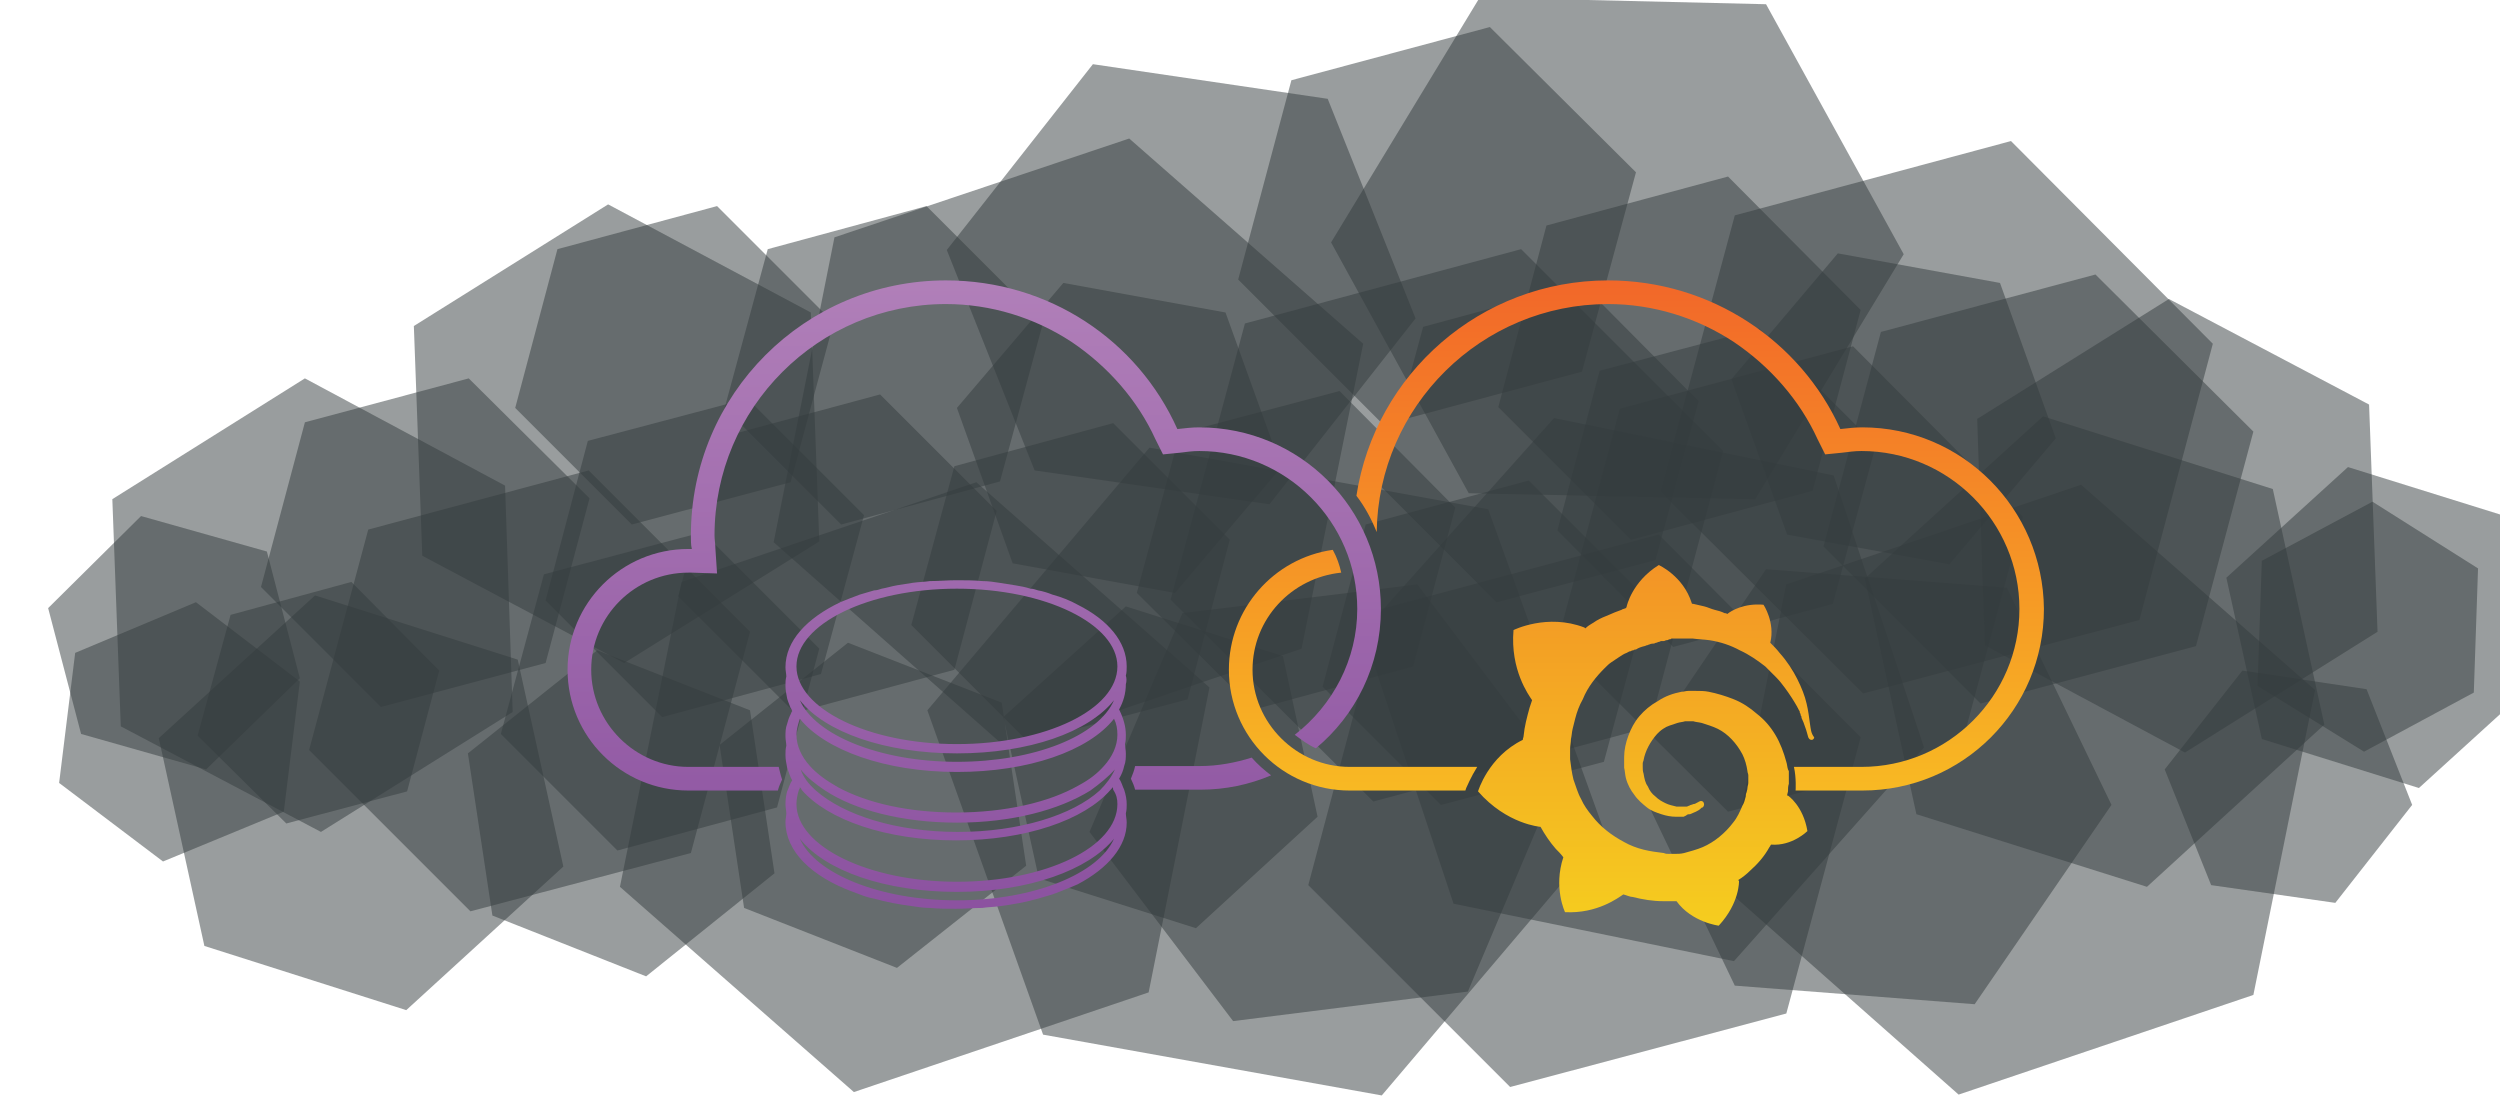 <?xml version="1.0" encoding="utf-8"?>
<!-- Generator: Adobe Illustrator 20.1.0, SVG Export Plug-In . SVG Version: 6.00 Build 0)  -->
<svg version="1.1" baseProfile="basic" id="Layer_1"
	 xmlns="http://www.w3.org/2000/svg" xmlns:xlink="http://www.w3.org/1999/xlink" x="0px" y="0px" width="296px" height="130px"
	 viewBox="0 0 296 130" xml:space="preserve">
<polygon opacity="0.5" fill="#343C3E" points="66.7,102.6 48.1,119.6 24.2,112 18.8,87.4 37.3,70.5 61.3,78.1 "/>
<polygon opacity="0.5" fill="#343C3E" points="88.8,74.8 81.8,101 55.7,107.9 36.6,88.8 43.6,62.7 69.7,55.7 "/>
<polygon opacity="0.5" fill="#343C3E" points="69.8,59 64.6,78.5 45.1,83.7 30.9,69.5 36.1,50 55.5,44.8 "/>
<polygon opacity="0.5" fill="#343C3E" points="285.6,95.3 276.5,106.9 261.8,104.8 256.3,91.1 265.5,79.4 280.2,81.6 "/>
<polygon opacity="0.5" fill="#343C3E" points="292.9,82 279.9,89 267.3,81.2 267.8,66.4 280.9,59.4 293.4,67.3 "/>
<polygon opacity="0.5" fill="#343C3E" points="31.6,65.3 35.5,80.3 24.4,91.1 9.6,86.9 5.7,72 16.7,61.1 "/>
<polygon opacity="0.5" fill="#343C3E" points="35.5,80.7 33.6,96.1 19.3,102 7,92.7 8.9,77.3 23.2,71.3 "/>
<polygon opacity="0.5" fill="#343C3E" points="52,79.4 48.2,93.7 33.9,97.5 23.4,87.1 27.3,72.8 41.6,68.9 "/>
<polygon opacity="0.5" fill="#343C3E" points="97,64.1 73.9,78.5 50,65.8 49,38.6 72,24.2 96,37 "/>
<polygon opacity="0.5" fill="#343C3E" points="98.7,38.2 93.6,57.1 74.8,62.1 61,48.3 66,29.5 84.9,24.4 "/>
<polygon opacity="0.5" fill="#343C3E" points="151.9,77.7 156,96.7 141.6,109.9 123,104 118.8,84.9 133.3,71.8 "/>
<polygon opacity="0.5" fill="#343C3E" points="91.7,103.4 76.5,115.6 58.3,108.4 55.4,89.2 70.7,77 88.8,84.1 "/>
<polygon opacity="0.5" fill="#343C3E" points="121.5,102.5 106.2,114.6 88.1,107.5 85.2,88.2 100.4,76.1 118.6,83.2 "/>
<polygon opacity="0.5" fill="#343C3E" points="220.3,36.7 214.6,58.1 193.1,63.9 177.4,48.2 183.1,26.7 204.6,20.9 "/>
<polygon opacity="0.5" fill="#343C3E" points="102.3,61 97.2,79.8 78.4,84.9 64.6,71.1 69.6,52.2 88.5,47.2 "/>
<polygon opacity="0.5" fill="#343C3E" points="97,76.8 92,95.6 73.1,100.7 59.3,86.9 64.4,68 83.2,63 "/>
<polygon opacity="0.5" fill="#343C3E" points="118,60.5 113,79.3 94.1,84.4 80.3,70.6 85.3,51.8 104.2,46.7 "/>
<polygon opacity="0.5" fill="#343C3E" points="123.5,38.2 118.4,57 99.6,62.1 85.8,48.3 90.9,29.5 109.7,24.4 "/>
<polygon opacity="0.5" fill="#343C3E" points="143.2,81.4 136,117.5 101.1,129.3 73.4,105 80.7,68.9 115.6,57.1 "/>
<polygon opacity="0.5" fill="#343C3E" points="161.4,40.7 154.1,76.8 119.2,88.6 91.6,64.2 98.8,28.1 133.7,16.4 "/>
<polygon opacity="0.5" fill="#343C3E" points="274.1,81.7 266.8,117.8 231.9,129.6 204.3,105.2 211.5,69.2 246.4,57.4 "/>
<polygon opacity="0.5" fill="#343C3E" points="145.6,63.9 140.6,82.8 121.7,87.8 107.9,74 113,55.2 131.8,50.1 "/>
<polygon opacity="0.5" fill="#343C3E" points="151.7,55.3 139.1,70.2 119.9,66.7 113.3,48.3 125.9,33.5 145.1,37 "/>
<polygon opacity="0.5" fill="#343C3E" points="172.3,60.1 167.3,78.9 148.5,84 134.6,70.2 139.7,51.3 158.6,46.3 "/>
<polygon opacity="0.5" fill="#343C3E" points="193.7,20.4 187.3,44 163.8,50.3 146.6,33.1 152.9,9.5 176.4,3.2 "/>
<polygon opacity="0.5" fill="#343C3E" points="167.6,37.7 150.3,59.7 122.5,55.7 112.1,29.6 129.4,7.6 157.2,11.7 "/>
<polygon opacity="0.5" fill="#343C3E" points="184.7,91.6 173.8,117.4 146,120.9 129,98.5 140,72.6 167.8,69.2 "/>
<polygon opacity="0.5" fill="#343C3E" points="201.1,47.5 196,66.3 177.2,71.3 163.4,57.5 168.5,38.7 187.3,33.6 "/>
<polygon opacity="0.5" fill="#343C3E" points="225.4,30.1 207.8,59.1 173.9,58.4 157.6,28.7 175.2,-0.3 209.1,0.5 "/>
<polygon opacity="0.5" fill="#343C3E" points="195.1,71 189.9,90.2 170.6,95.3 156.6,81.3 161.7,62.1 181,56.9 "/>
<polygon opacity="0.5" fill="#343C3E" points="190,98.6 163.6,129.7 123.5,122.5 109.8,84.1 136.1,53 176.2,60.3 "/>
<polygon opacity="0.5" fill="#343C3E" points="220.3,87.3 211.5,120 178.8,128.7 154.9,104.8 163.6,72.1 196.4,63.3 "/>
<polygon opacity="0.5" fill="#343C3E" points="262,40.7 253.3,73.4 220.6,82.1 196.6,58.2 205.4,25.5 238.1,16.7 "/>
<polygon opacity="0.5" fill="#343C3E" points="204,53.4 195.3,86.1 162.6,94.9 138.6,71 147.4,38.3 180.1,29.5 "/>
<polygon opacity="0.5" fill="#343C3E" points="227.8,88.5 205.3,113.8 172.1,107 161.4,74.8 184,49.5 217.1,56.3 "/>
<polygon opacity="0.5" fill="#343C3E" points="239.5,61.2 232.1,88.8 204.6,96.1 184.4,76 191.8,48.4 219.4,41 "/>
<polygon opacity="0.5" fill="#343C3E" points="237.6,69.6 250,95.3 233.8,118.9 205.4,116.7 193.1,91 209.1,67.4 "/>
<polygon opacity="0.5" fill="#343C3E" points="269.1,57.9 275.2,85.8 254.2,105 226.9,96.4 220.8,68.5 241.9,49.3 "/>
<polygon opacity="0.5" fill="#343C3E" points="222.1,52.7 217,71.5 198.1,76.6 184.4,62.8 189.4,43.9 208.3,38.9 "/>
<polygon opacity="0.5" fill="#343C3E" points="243.4,51.9 230.8,66.8 211.6,63.3 205,44.9 217.6,30 236.8,33.5 "/>
<polygon opacity="0.5" fill="#343C3E" points="266.8,51.1 260,76.5 234.5,83.3 215.9,64.7 222.7,39.3 248.1,32.5 "/>
<polygon opacity="0.5" fill="#343C3E" points="281.5,74.8 258.7,89.1 235,76.4 234.1,49.6 256.8,35.4 280.5,47.9 "/>
<polygon opacity="0.5" fill="#343C3E" points="60.7,84.3 38,98.5 14.3,86 13.3,59.1 36.1,44.8 59.8,57.5 "/>
<polygon opacity="0.5" fill="#343C3E" points="300.8,80.2 286.4,93.3 267.8,87.5 263.6,68.4 278,55.3 296.6,61.1 "/>
<line opacity="0.5" fill="#343C3E" x1="182" y1="82.8" x2="182" y2="82.8"/>
<linearGradient id="SVGID_1_" gradientUnits="userSpaceOnUse" x1="142.257" y1="100.059" x2="142.257" y2="21.419" gradientTransform="matrix(1 0 0 -1 0 132)">
	<stop  offset="0" style="stop-color:#B180B9"/>
	<stop  offset="1" style="stop-color:#8A509F"/>
</linearGradient>
<path fill="url(#SVGID_1_)" d="M148.2,89.7c-1.9,0.6-4,1-6.1,1h-7.7c-0.1,0.5-0.3,1-0.5,1.5c0.2,0.4,0.4,0.9,0.5,1.3h7.7l0,0
	c3,0,5.8-0.6,8.4-1.7C149.7,91.2,148.9,90.5,148.2,89.7z"/>
<linearGradient id="SVGID_2_" gradientUnits="userSpaceOnUse" x1="115.361" y1="100.059" x2="115.361" y2="21.419" gradientTransform="matrix(1 0 0 -1 0 132)">
	<stop  offset="0" style="stop-color:#B180B9"/>
	<stop  offset="1" style="stop-color:#8A509F"/>
</linearGradient>
<path fill="url(#SVGID_2_)" d="M92.2,90.8h-7.8l0,0h-2.8h-0.1c-6.3,0-11.5-5.2-11.5-11.5c0-6.4,5.2-11.5,11.5-11.5
	c0.1,0,0.1,0,0.2,0h0.2l3,0.1l-0.2-3c0-0.5-0.1-1-0.1-1.5C84.6,48.3,96.9,36,112,36c5.3,0,10.5,1.6,14.9,4.5
	c4.3,2.9,7.8,6.9,9.9,11.5l0.9,1.8l2-0.2c0.8-0.1,1.5-0.2,2.3-0.2c10.3,0,18.7,8.4,18.7,18.7c0,6-2.9,11.4-7.4,14.9
	c0.8,0.6,1.6,1.2,2.5,1.6c4.7-3.9,7.7-9.8,7.7-16.5c0-11.9-9.6-21.5-21.5-21.5c-0.9,0-1.7,0.1-2.6,0.2
	c-4.7-10.5-15.2-17.6-27.4-17.6c-16.7,0-30.2,13.5-30.2,30.2c0,0.5,0,1.1,0.1,1.6c-0.1,0-0.3,0-0.4,0c-7.9,0-14.3,6.4-14.3,14.3
	s6.4,14.3,14.3,14.3l0,0l0,0h10.6c0.1-0.4,0.3-0.9,0.5-1.3C92.4,91.7,92.3,91.2,92.2,90.8z"/>
<linearGradient id="SVGID_3_" gradientUnits="userSpaceOnUse" x1="113.256" y1="100.059" x2="113.256" y2="21.419" gradientTransform="matrix(1 0 0 -1 0 132)">
	<stop  offset="0" style="stop-color:#B180B9"/>
	<stop  offset="1" style="stop-color:#8A509F"/>
</linearGradient>
<path fill="url(#SVGID_3_)" d="M133.3,80c0.1-0.4,0.1-0.7,0.1-1.1c0-2.9-2.2-5.5-5.8-7.3c-0.9-0.5-1.9-0.9-3-1.2
	c-0.5-0.2-1.1-0.4-1.7-0.5c-0.3-0.1-0.6-0.2-0.9-0.2c-0.6-0.2-1.2-0.3-1.8-0.4c-0.6-0.1-1.2-0.2-1.9-0.3c-0.6-0.1-1.3-0.2-2-0.2
	c-1-0.1-2.1-0.1-3.1-0.1s-2.1,0.1-3.1,0.1c-0.6,0.1-1.3,0.1-2,0.2c-0.6,0.1-1.3,0.2-1.9,0.3c-0.6,0.1-1.2,0.3-1.8,0.4
	c-0.3,0.1-0.6,0.2-0.9,0.2c-0.6,0.2-1.1,0.3-1.7,0.5c-0.8,0.3-1.6,0.6-2.3,0.9c-4,1.9-6.5,4.6-6.5,7.7c0,0.4,0.1,0.8,0.1,1.1
	c-0.1,0.4-0.1,0.7-0.1,1.1c0,0.5,0.1,1,0.2,1.5c0.1,0.4,0.3,0.8,0.4,1.1c0.1,0.1,0.1,0.2,0.2,0.4c-0.1,0.1-0.1,0.2-0.2,0.4
	c-0.2,0.4-0.3,0.7-0.4,1.1c-0.2,0.5-0.2,1-0.2,1.5c0,0.4,0.1,0.8,0.1,1.1c-0.1,0.4-0.1,0.7-0.1,1.1c0,0.5,0.1,1,0.2,1.5
	c0.2,0.5,0.3,1,0.6,1.5c-0.3,0.4-0.4,0.9-0.6,1.3C93.1,94,93,94.6,93,95.2c0,0.4,0.1,0.8,0.1,1.1C93.1,96.6,93,97,93,97.3
	c0,3.5,3.1,6.5,8,8.3c0.3,0.1,0.5,0.2,0.8,0.3c0.5,0.2,1.1,0.4,1.7,0.5c1.4,0.4,3,0.7,4.6,0.9c0.6,0.1,1.3,0.2,2,0.2
	c1,0.1,2.1,0.1,3.1,0.1s2.1-0.1,3.1-0.1c0.6-0.1,1.3-0.1,2-0.2c1.6-0.2,3.2-0.5,4.6-0.9c0.6-0.2,1.1-0.3,1.7-0.5
	c0.3-0.1,0.5-0.2,0.8-0.3c0.5-0.2,1-0.4,1.5-0.6c0.2-0.1,0.5-0.2,0.7-0.3c3.6-1.9,5.8-4.5,5.8-7.3c0-0.4-0.1-0.8-0.1-1.1
	c0.1-0.4,0.1-0.7,0.1-1.1c0-0.5-0.1-1.1-0.3-1.7c-0.2-0.4-0.3-0.9-0.6-1.3c0.3-0.5,0.5-1,0.6-1.5c0.2-0.5,0.2-1,0.2-1.5
	c0-0.4-0.1-0.8-0.1-1.1c0.1-0.4,0.1-0.7,0.1-1.1c0-1-0.3-2-0.8-3c0.5-0.9,0.8-1.9,0.8-3C133.4,80.7,133.4,80.3,133.3,80z
	 M113.3,69.7c10.5,0,19,4.2,19,9.2c0,5.1-8.5,9.2-19,9.2s-19-4.2-19-9.2S102.8,69.7,113.3,69.7z M131.9,82.9
	c-1.8,4.2-9.4,7.3-18.6,7.3s-16.8-3.2-18.6-7.3c3,3.8,10.1,6.3,18.6,6.3C121.8,89.2,128.9,86.7,131.9,82.9z M113.3,97.4
	c6.5,0,12.1-1.5,15.8-3.8c1.1-0.8,2.1-1.6,2.9-2.5c-0.4,0.9-1,1.7-1.8,2.5c-3.2,2.9-9.5,4.9-16.8,4.9s-13.5-2-16.8-4.9
	c-0.9-0.8-1.5-1.6-1.8-2.5c0.7,0.9,1.7,1.7,2.9,2.5C101.2,95.9,106.8,97.4,113.3,97.4z M113.3,106.6c-9.2,0-16.8-3.2-18.6-7.3
	c3,3.8,10.1,6.3,18.6,6.3s15.6-2.6,18.6-6.3C130.1,103.4,122.5,106.6,113.3,106.6z M132.3,95.2c0,5.1-8.5,9.2-19,9.2s-19-4.2-19-9.2
	c0-0.5,0.1-1.1,0.3-1.7c0.1-0.1,0.1-0.2,0.1-0.3c0.1,0.1,0.2,0.2,0.2,0.3c3.1,3.6,10.1,6,18.3,6s15.2-2.4,18.3-6
	c0.1-0.1,0.2-0.2,0.2-0.3c0.1,0.1,0.1,0.2,0.1,0.3C132.2,94.1,132.3,94.6,132.3,95.2z M127.7,93c-3.5,2-8.7,3.2-14.5,3.2
	c-5.6,0-10.5-1.1-14-3c-1.4-0.8-2.5-1.6-3.3-2.5c-1-1.1-1.6-2.4-1.6-3.7c0-0.6,0.2-1.3,0.4-1.9c3,3.7,10.1,6.3,18.6,6.3
	s15.6-2.5,18.6-6.3c0.3,0.6,0.4,1.2,0.4,1.9c0,1.3-0.6,2.6-1.6,3.7C129.9,91.6,129,92.3,127.7,93z"/>
<linearGradient id="SVGID_4_" gradientUnits="userSpaceOnUse" x1="194.944" y1="-0.824" x2="194.944" y2="107.826" gradientTransform="matrix(1 0 0 -1 0 132)">
	<stop  offset="0" style="stop-color:#F6EC1B"/>
	<stop  offset="1" style="stop-color:#F15B2D"/>
</linearGradient>
<path fill="url(#SVGID_4_)" d="M214.3,85.7c-0.1-0.7-0.2-1.6-0.4-2.4c-0.2-0.9-0.6-1.9-1.1-2.9c-0.5-1-1.2-2.1-2.1-3.1
	c-0.3-0.4-0.7-0.8-1.1-1.2c0.6-2.4-0.8-4.5-0.8-4.5c-2.3-0.2-3.8,0.7-4.3,1.1c-0.1-0.1-0.2-0.1-0.3-0.1c-0.4-0.2-0.8-0.3-1.2-0.4
	c-0.4-0.1-0.8-0.3-1.2-0.4c-0.4-0.1-0.9-0.2-1.3-0.3c-0.1,0-0.2,0-0.2-0.1c-1-3.2-3.9-4.5-3.9-4.5c-3.2,2-3.8,4.9-3.8,4.9
	s0,0.1-0.1,0.2c-0.2,0.1-0.4,0.1-0.5,0.2c-0.3,0.1-0.5,0.2-0.8,0.3c-0.2,0.1-0.5,0.2-0.7,0.3c-0.5,0.2-1,0.4-1.5,0.7
	c-0.4,0.3-0.9,0.5-1.3,0.9c-0.1-0.1-0.1-0.1-0.1-0.1c-4.4-1.7-8.4,0.3-8.4,0.3c-0.4,4.7,1.8,7.7,2.2,8.3c-0.1,0.3-0.2,0.6-0.3,0.9
	c-0.3,1.1-0.6,2.2-0.7,3.3c0,0.2-0.1,0.3-0.1,0.5c-4.1,2-5.3,6.1-5.3,6.1c3.4,3.9,7.4,4.2,7.4,4.2l0,0c0.5,0.9,1.1,1.8,1.8,2.6
	c0.3,0.3,0.6,0.6,0.9,1c-1.2,3.6,0.2,6.5,0.2,6.5c3.8,0.2,6.3-1.7,6.9-2.1c0.4,0.1,0.8,0.3,1.1,0.3c1.2,0.3,2.4,0.5,3.6,0.5
	c0.3,0,0.6,0,0.9,0h0.2h0.1h0.2h0.2l0,0c1.8,2.5,5,2.9,5,2.9c2.5-2.7,2.4-5.3,2.4-5.3l-0.1-0.1c0.5-0.3,1-0.7,1.4-1.1
	c0.9-0.8,1.7-1.7,2.3-2.8c0.1-0.1,0.1-0.2,0.2-0.3c2.5,0.2,4.3-1.6,4.3-1.6c-0.5-3-2.3-4.2-2.3-4.2h-0.1c0-0.2,0.1-0.4,0.1-0.5
	c0-0.3,0-0.6,0.1-0.9v-0.2v-0.1v-0.1c0-0.1,0-0.1,0-0.1v-0.2v-0.2c0-0.1,0-0.2,0-0.2c0-0.1,0-0.2,0-0.2v-0.2l-0.1-0.2
	c-0.1-0.3-0.1-0.6-0.2-0.9c-0.3-1.1-0.7-2.2-1.3-3.2c-0.6-1-1.3-1.8-2.2-2.5c-0.8-0.7-1.7-1.3-2.7-1.7c-1-0.4-2-0.7-3-0.9
	c-0.5-0.1-1-0.1-1.5-0.1h-0.2h-0.1h-0.1h-0.1h-0.2c-0.1,0-0.2,0-0.2,0c-0.3,0-0.5,0.1-0.8,0.1c-1,0.2-1.9,0.5-2.8,1.1
	c-0.9,0.5-1.6,1.1-2.2,1.8c-0.6,0.7-1,1.5-1.3,2.3c-0.3,0.8-0.5,1.7-0.5,2.5c0,0.2,0,0.4,0,0.6c0,0.1,0,0.1,0,0.2v0.2
	c0,0.1,0,0.2,0,0.3c0.1,0.4,0.1,0.8,0.2,1.2c0.2,0.8,0.6,1.5,1,2c0.4,0.6,1,1.1,1.5,1.5s1.1,0.6,1.7,0.8c0.6,0.2,1.2,0.3,1.7,0.3
	c0.1,0,0.2,0,0.2,0s0.1,0,0.1,0c0.1,0,0.1,0,0.1,0s0.1,0,0.2,0h0.1h0.1c0.1,0,0.1,0,0.1,0c0.1,0,0.1,0,0.2-0.1c0.1,0,0.1,0,0.2-0.1
	c0.1-0.1,0.3-0.1,0.4-0.1c0.2-0.1,0.5-0.2,0.7-0.3s0.4-0.2,0.6-0.4c0.1-0.1,0.1-0.1,0.2-0.1c0.2-0.2,0.2-0.4,0.1-0.6
	c-0.1-0.2-0.4-0.2-0.5-0.1c-0.1,0-0.1,0.1-0.2,0.1c-0.2,0.1-0.3,0.2-0.5,0.2c-0.2,0.1-0.4,0.1-0.5,0.2c-0.1,0-0.2,0.1-0.3,0.1
	c-0.1,0-0.1,0-0.2,0c-0.1,0-0.1,0-0.2,0s-0.1,0-0.2,0c-0.1,0-0.1,0-0.2,0c0,0-0.1,0,0,0l0,0h-0.1h-0.1c-0.1,0-0.1,0-0.2,0
	c-0.4-0.1-0.9-0.2-1.3-0.4c-0.4-0.2-0.8-0.4-1.2-0.8c-0.4-0.3-0.7-0.7-0.9-1.2c-0.3-0.4-0.4-0.9-0.5-1.5c-0.1-0.3-0.1-0.5-0.1-0.8
	c0-0.1,0-0.2,0-0.2l0,0l0,0v-0.1c0-0.1,0-0.1,0-0.1c0-0.2,0.1-0.3,0.1-0.4c0.2-1.1,0.8-2.2,1.6-3.1c0.2-0.2,0.4-0.4,0.7-0.6
	c0.3-0.2,0.5-0.3,0.8-0.4c0.3-0.1,0.6-0.2,0.9-0.3c0.3-0.1,0.6-0.1,0.9-0.2c0.2,0,0.3,0,0.5,0c0.1,0,0.1,0,0.1,0h0.1h0.1
	c0.1,0,0,0,0,0h0.1h0.1c0.3,0.1,0.6,0.1,1,0.2c0.6,0.2,1.3,0.4,1.9,0.7c1.2,0.6,2.2,1.7,2.9,3c0.3,0.6,0.5,1.3,0.6,2
	c0,0.2,0.1,0.3,0.1,0.5v0.1v0.1c0,0.1,0,0.1,0,0.1c0,0.1,0,0.1,0,0.1v0.1v0.1c0,0.1,0,0.2,0,0.3c0,0.2-0.1,0.4-0.1,0.6
	c0,0.2-0.1,0.4-0.1,0.5c-0.1,0.2-0.1,0.4-0.1,0.5c-0.1,0.4-0.2,0.8-0.4,1.1c-0.3,0.7-0.6,1.4-1.1,2c-0.9,1.2-2.2,2.3-3.6,2.9
	c-0.7,0.3-1.5,0.5-2.2,0.7c-0.4,0.1-0.8,0.1-1.1,0.1h-0.1h-0.1h-0.1h-0.2h-0.1c0.1,0,0,0,0,0h-0.1c-0.2,0-0.4,0-0.6-0.1
	c-0.8-0.1-1.6-0.2-2.4-0.4c-0.8-0.2-1.6-0.5-2.3-0.9c-1.5-0.8-2.8-1.8-3.8-3.1c-0.5-0.6-1-1.3-1.3-2c-0.4-0.7-0.6-1.5-0.9-2.3
	c-0.2-0.8-0.3-1.6-0.4-2.4v-0.2v-0.1v-0.1v-0.1v-0.1v-0.1v-0.1v-0.1v-0.2V89l0,0V89c0-0.1,0-0.2,0-0.3c0-0.4,0.1-0.8,0.1-1.2
	c0.1-0.4,0.1-0.8,0.2-1.2c0.1-0.4,0.2-0.8,0.3-1.2c0.2-0.8,0.5-1.6,0.9-2.3c0.6-1.5,1.6-2.7,2.6-3.7c0.3-0.3,0.5-0.5,0.8-0.7
	s0.6-0.4,0.9-0.6c0.3-0.2,0.6-0.4,0.9-0.5c0.2-0.1,0.3-0.2,0.5-0.2c0.1-0.1,0.2-0.1,0.3-0.1c0.1-0.1,0.2-0.1,0.3-0.1
	c0.3-0.2,0.6-0.3,1-0.4c0.1,0,0.2-0.1,0.3-0.1c0.1,0,0.2-0.1,0.3-0.1c0.2-0.1,0.4-0.1,0.5-0.1c0.1,0,0.2-0.1,0.3-0.1
	c0.1,0,0.2-0.1,0.3-0.1c0.1,0,0.2-0.1,0.3-0.1h0.1h0.2c0.1,0,0.2-0.1,0.3-0.1c0.1,0,0.2,0,0.3-0.1c0.1,0,0.2,0,0.3-0.1
	c0.1,0,0.1,0,0.2,0h0.1h0.1h0.1c0.1,0,0.2,0,0.3,0h0.2c0,0,0.1,0,0,0h0.1h0.1c0.1,0,0.2,0,0.3,0c0.3,0,0.7,0,1,0
	c0.7,0.1,1.3,0.1,2,0.2c1.3,0.2,2.5,0.6,3.6,1.2c1.1,0.5,2.1,1.2,3,1.9c0.1,0.1,0.1,0.1,0.2,0.2c0.1,0.1,0.1,0.1,0.2,0.2
	c0.1,0.1,0.2,0.2,0.3,0.3s0.2,0.2,0.3,0.3c0.1,0.1,0.2,0.2,0.3,0.3c0.4,0.4,0.7,0.8,1,1.2c0.6,0.8,1.1,1.6,1.5,2.3
	c0,0.1,0.1,0.1,0.1,0.2s0.1,0.1,0.1,0.2c0.1,0.1,0.1,0.2,0.1,0.3c0.1,0.1,0.1,0.2,0.1,0.3c0.1,0.1,0.1,0.2,0.1,0.3
	c0.2,0.4,0.3,0.7,0.4,1c0.2,0.5,0.3,1,0.4,1.3c0.1,0.2,0.2,0.3,0.4,0.3s0.3-0.2,0.3-0.3C214.4,86.8,214.4,86.3,214.3,85.7z"/>
<linearGradient id="SVGID_5_" gradientUnits="userSpaceOnUse" x1="201.257" y1="-0.824" x2="201.257" y2="107.826" gradientTransform="matrix(1 0 0 -1 0 132)">
	<stop  offset="0" style="stop-color:#FCEE1F"/>
	<stop  offset="1" style="stop-color:#F15B2A"/>
</linearGradient>
<path fill="url(#SVGID_5_)" d="M220.5,50.6c-0.9,0-1.7,0.1-2.6,0.2c-4.7-10.4-15.3-17.6-27.5-17.6c-15.1,0-27.6,11.1-29.8,25.5
	c1,1.3,1.8,2.8,2.4,4.3c0.2-14.9,12.4-27,27.4-27c5.3,0,10.5,1.6,14.9,4.5c4.3,2.9,7.8,6.9,9.9,11.5l0.9,1.8l2-0.2
	c0.8-0.1,1.5-0.2,2.3-0.2c10.3,0,18.7,8.4,18.7,18.7s-8.4,18.7-18.7,18.7H220h-4.7h-2.9c0.3,1.3,0.2,2.8,0.2,2.8h2.6h4.9h0.4l0,0
	c11.9,0,21.5-9.6,21.5-21.5C241.9,60.2,232.3,50.6,220.5,50.6z"/>
<linearGradient id="SVGID_6_" gradientUnits="userSpaceOnUse" x1="160.197" y1="-0.824" x2="160.197" y2="107.826" gradientTransform="matrix(1 0 0 -1 0 132)">
	<stop  offset="0" style="stop-color:#FCEE1F"/>
	<stop  offset="1" style="stop-color:#F15B2A"/>
</linearGradient>
<path fill="url(#SVGID_6_)" d="M174.9,90.8h-12.2l0,0h-2.8h-0.1c-6.3,0-11.5-5.2-11.5-11.5c0-6,4.6-10.9,10.5-11.5
	c-0.2-0.9-0.5-1.8-1-2.7c-7,1-12.3,7-12.3,14.2c0,7.9,6.4,14.3,14.3,14.3l0,0l0,0h13.7l0.1-0.3C173.7,93.1,174.1,92.1,174.9,90.8z"
	/>
</svg>

